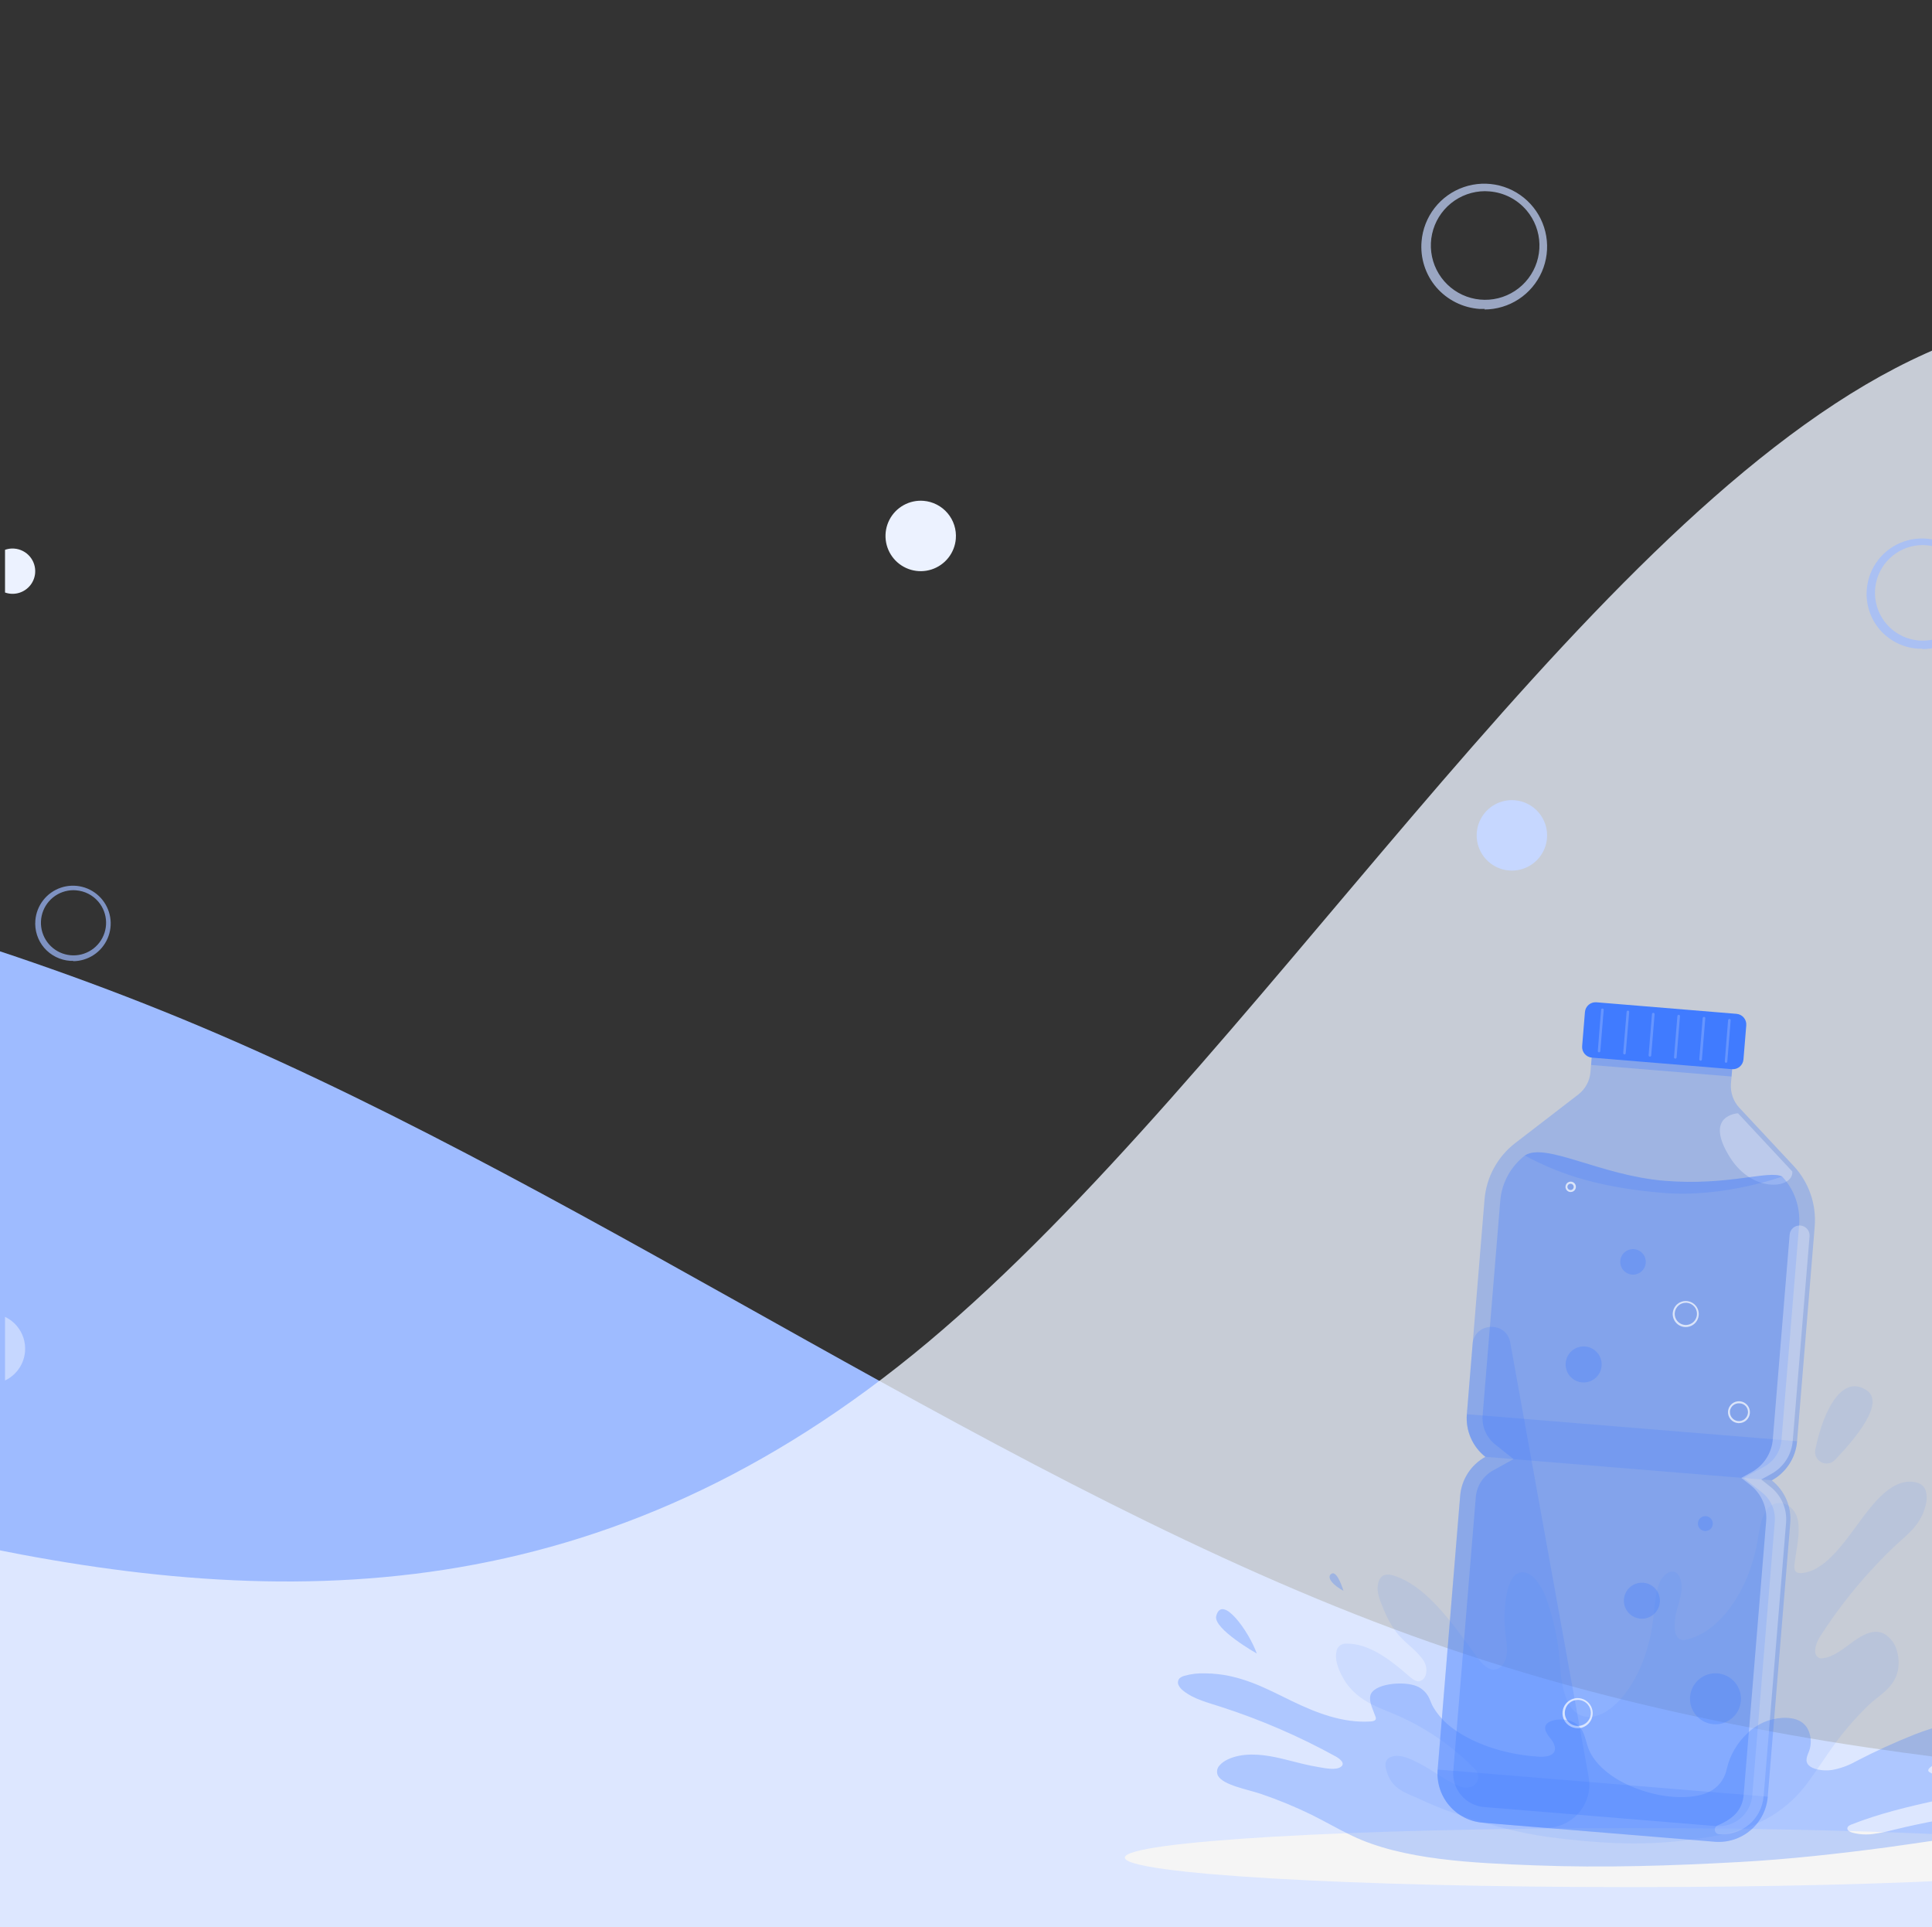 <svg width="768" height="766" viewBox="0 0 768 766" fill="none" xmlns="http://www.w3.org/2000/svg">
<rect x="0" y="0" width="768" height="766" fill="#333333" stroke="none"/>
<g clip-path="url(#clip0_3782_551)">
<path fill-rule="evenodd" clip-rule="evenodd" d="M-400 302L-319.917 311.667C-239.833 321.333 -79.667 340.667 80.5 408.333C240.667 476 400.833 592 561 650C721.167 708 881.333 708 1041.5 717.667C1201.67 727.333 1361.83 746.667 1441.92 756.333L1522 766V766H1441.92C1361.83 766 1201.67 766 1041.5 766C881.333 766 721.167 766 561 766C400.833 766 240.667 766 80.5 766C-79.667 766 -239.833 766 -319.917 766H-400V302Z" fill="#9EBBFF"/>
<path opacity="0.8" fill-rule="evenodd" clip-rule="evenodd" d="M1907 0H1842.92C1778.83 0 1650.67 0 1522.5 40.741C1394.33 79.63 1266.17 159.259 1138 159.259C1009.83 159.259 881.667 79.63 753.5 146.296C625.333 212.963 497.167 425.926 369 533.333C240.833 640.741 112.667 640.741 -15.5 612.963C-143.667 587.037 -271.833 533.333 -335.917 507.407L-400 479.63V800H-335.917C-271.833 800 -143.667 800 -15.5 800C112.667 800 240.833 800 369 800C497.167 800 625.333 800 753.5 800C881.667 800 1009.83 800 1138 800C1266.17 800 1394.33 800 1522.5 800C1650.67 800 1778.83 800 1842.92 800H1907V0Z" fill="#ECF2FF"/>
<g clip-path="url(#clip1_3782_551)">
<path d="M9.954 537.149C9.727 539.908 8.686 542.538 6.965 544.706C5.243 546.874 2.917 548.483 0.281 549.33C-2.355 550.176 -5.183 550.222 -7.846 549.461C-10.508 548.701 -12.885 547.168 -14.676 545.057C-16.467 542.946 -17.592 540.351 -17.908 537.6C-18.225 534.85 -17.718 532.067 -16.454 529.604C-15.189 527.142 -13.222 525.109 -10.802 523.764C-8.382 522.419 -5.618 521.821 -2.858 522.047C0.842 522.353 4.27 524.115 6.672 526.947C9.075 529.779 10.255 533.448 9.954 537.149Z" fill="#C6D7FF"/>
<path d="M13.97 227.739C13.824 229.512 13.156 231.203 12.049 232.597C10.942 233.991 9.447 235.025 7.752 235.569C6.057 236.113 4.239 236.143 2.528 235.654C0.816 235.165 -0.712 234.179 -1.863 232.822C-3.014 231.465 -3.738 229.797 -3.941 228.029C-4.144 226.261 -3.819 224.472 -3.006 222.889C-2.193 221.305 -0.929 219.999 0.627 219.134C2.183 218.269 3.96 217.885 5.734 218.03C8.113 218.227 10.316 219.36 11.861 221.18C13.405 223.001 14.164 225.359 13.97 227.739Z" fill="#ECF2FF"/>
<path opacity="0.7" d="M29.157 381.87H27.914C25.93 381.734 23.993 381.206 22.215 380.317C20.436 379.427 18.852 378.194 17.553 376.689C16.275 375.189 15.307 373.451 14.707 371.574C14.107 369.697 13.885 367.72 14.056 365.756C14.297 362.854 15.378 360.084 17.167 357.786C18.956 355.488 21.375 353.76 24.13 352.814C26.884 351.867 29.854 351.744 32.677 352.457C35.501 353.171 38.055 354.692 40.029 356.833C42.003 358.975 43.311 361.645 43.793 364.517C44.275 367.389 43.911 370.34 42.744 373.009C41.577 375.678 39.659 377.949 37.224 379.545C34.788 381.142 31.94 381.995 29.028 382L29.157 381.87ZM29.157 353.788C26.211 353.802 23.358 354.821 21.069 356.676C18.78 358.53 17.191 361.11 16.566 363.989C15.94 366.868 16.314 369.875 17.627 372.513C18.94 375.15 21.112 377.262 23.786 378.498C26.46 379.735 29.476 380.023 32.336 379.314C35.195 378.606 37.728 376.943 39.516 374.601C41.304 372.259 42.24 369.378 42.169 366.432C42.099 363.487 41.027 360.653 39.13 358.399C38.024 357.089 36.67 356.011 35.145 355.228C33.62 354.446 31.954 353.973 30.245 353.839L29.157 353.788Z" fill="#9EBBFF"/>
<path d="M379.954 214.149C379.727 216.908 378.686 219.538 376.965 221.706C375.243 223.874 372.917 225.483 370.281 226.33C367.645 227.176 364.817 227.222 362.154 226.461C359.492 225.701 357.115 224.168 355.324 222.057C353.533 219.946 352.408 217.351 352.092 214.6C351.775 211.85 352.281 209.067 353.546 206.604C354.811 204.142 356.778 202.109 359.198 200.764C361.618 199.419 364.382 198.821 367.141 199.047C370.842 199.353 374.27 201.115 376.672 203.947C379.075 206.779 380.255 210.448 379.954 214.149Z" fill="#ECF2FF"/>
<path opacity="0.7" d="M590.262 122.784H588.19C584.884 122.557 581.655 121.677 578.691 120.195C575.727 118.712 573.086 116.657 570.921 114.148C568.791 111.649 567.179 108.751 566.178 105.623C565.178 102.495 564.809 99.199 565.093 95.927C565.495 91.09 567.297 86.474 570.279 82.643C573.26 78.813 577.292 75.933 581.883 74.356C586.473 72.779 591.423 72.573 596.129 73.762C600.835 74.952 605.092 77.486 608.382 81.055C611.672 84.624 613.852 89.074 614.655 93.862C615.459 98.649 614.851 103.567 612.907 108.015C610.962 112.463 607.765 116.248 603.706 118.909C599.646 121.57 594.9 122.992 590.046 123L590.262 122.784ZM590.262 75.979C585.352 76.004 580.597 77.701 576.782 80.793C572.967 83.884 570.319 88.183 569.276 92.982C568.233 97.781 568.857 102.792 571.045 107.188C573.233 111.584 576.854 115.103 581.311 117.164C585.767 119.225 590.793 119.704 595.56 118.523C600.326 117.343 604.547 114.572 607.526 110.669C610.506 106.766 612.066 101.963 611.949 97.054C611.832 92.145 610.045 87.422 606.883 83.665C605.041 81.481 602.783 79.685 600.241 78.38C597.699 77.076 594.924 76.289 592.075 76.066L590.262 75.979Z" fill="#C6D7FF"/>
<path d="M614.954 333.149C614.727 335.908 613.686 338.538 611.965 340.706C610.243 342.874 607.917 344.483 605.281 345.33C602.645 346.176 599.817 346.222 597.154 345.461C594.492 344.701 592.115 343.168 590.324 341.057C588.533 338.946 587.408 336.351 587.092 333.6C586.775 330.85 587.281 328.067 588.546 325.604C589.811 323.142 591.778 321.109 594.198 319.764C596.618 318.419 599.382 317.821 602.141 318.047C605.842 318.353 609.27 320.115 611.672 322.947C614.075 325.779 615.255 329.448 614.954 333.149Z" fill="#C6D7FF"/>
<path opacity="0.7" d="M764.231 257.81H762.407C759.498 257.61 756.657 256.836 754.048 255.531C751.44 254.227 749.116 252.419 747.211 250.211C745.336 248.011 743.917 245.461 743.037 242.708C742.156 239.956 741.832 237.055 742.082 234.176C742.436 229.919 744.022 225.857 746.645 222.486C749.269 219.115 752.817 216.581 756.857 215.193C760.896 213.806 765.252 213.624 769.394 214.671C773.535 215.718 777.281 217.948 780.176 221.089C783.071 224.229 784.989 228.145 785.697 232.358C786.404 236.571 785.869 240.899 784.158 244.813C782.447 248.727 779.633 252.058 776.061 254.4C772.489 256.742 768.312 257.993 764.041 258L764.231 257.81ZM764.231 216.622C759.91 216.643 755.725 218.137 752.368 220.857C749.011 223.578 746.681 227.361 745.763 231.584C744.845 235.807 745.394 240.217 747.319 244.085C749.245 247.954 752.431 251.051 756.353 252.864C760.275 254.678 764.698 255.1 768.892 254.061C773.086 253.022 776.801 250.583 779.423 247.149C782.045 243.714 783.418 239.488 783.315 235.168C783.212 230.847 781.64 226.691 778.857 223.385C777.236 221.463 775.249 219.883 773.012 218.735C770.775 217.587 768.333 216.894 765.826 216.698L764.231 216.622Z" fill="#9EBBFF"/>
</g>
<g clip-path="url(#clip2_3782_551)">
<path d="M648 750C758.937 750 848.87 744.75 848.87 738.273C848.87 731.797 758.937 726.546 648 726.546C537.062 726.546 447.13 731.797 447.13 738.273C447.13 744.75 537.062 750 648 750Z" fill="#F5F5F5"/>
<path opacity="0.1" d="M531.243 656.403C531.367 655.47 531.845 654.62 532.577 654.028C533.31 653.437 534.241 653.148 535.18 653.223C544.048 653.088 552.346 659.356 560.044 666.079C561.753 667.56 563.607 669.093 565.524 667.539C566.117 667.049 566.55 666.392 566.767 665.654C567.099 664.447 567.099 663.173 566.767 661.966C566.482 660.97 566.007 660.037 565.369 659.221C562.022 654.818 557.951 652.705 554.646 648.157C552.795 645.552 551.261 642.735 550.077 639.766C549.041 637.155 546.969 632.939 547.798 629.407C548.72 625.18 551.88 625.543 553.797 626.123C559.857 627.936 565.514 632.255 570.652 637.632C576.133 643.35 581.095 650.239 586.037 657.087C587.902 659.687 589.87 662.36 592.253 663.302C594.636 664.245 597.65 662.722 598.655 658.972C599.66 655.222 598.479 650.913 598.231 647.183C597.898 642.733 598.114 638.259 598.873 633.861C599.21 631.536 599.994 629.299 601.183 627.273C603.856 623.357 607.814 624.735 610.404 627.697C612.38 630.176 613.909 632.98 614.921 635.985C617.827 644.286 619.57 652.949 620.101 661.728C620.494 667.167 621.323 672.833 623.561 677.049C627.176 683.866 633.921 683.327 639.153 679.753C648.259 673.538 655.283 659.49 657.158 643.785C657.769 638.668 657.925 633.136 659.79 628.847C661.416 625.139 665.591 622.632 667.632 626.63C668.454 628.63 668.684 630.823 668.295 632.95C667.93 635.056 667.414 637.133 666.752 639.165C665.716 642.687 664.68 649.286 667.477 651.348C667.894 651.601 668.361 651.76 668.846 651.814C669.331 651.868 669.822 651.815 670.284 651.659C679.443 649.752 687.959 641.133 693.553 629.106C695.58 624.58 697.128 619.855 698.173 615.007C698.847 612.044 699.127 608.864 699.873 605.922C700.351 603.607 701.318 601.42 702.711 599.51C706.275 595.241 714.501 597.251 714.967 606.399C715.247 611.692 713.838 616.872 713.32 622.052C712.999 625.284 714.998 625.263 716.49 625.159C723.638 624.434 729.958 617.224 735.563 609.724C742.224 600.804 749.601 589.223 758.697 588.881C760.769 588.808 764.218 589.078 765.462 592.279C766.038 594.24 766.038 596.326 765.462 598.287C763.618 605.932 758.21 609.879 754.066 613.66C742.382 624.618 732.106 636.985 723.473 650.478C722.157 652.549 720.8 655.968 722.053 657.998C722.293 658.385 722.644 658.69 723.059 658.875C723.475 659.06 723.937 659.115 724.384 659.034C728.663 658.703 732.672 655.305 736.578 652.487C740.484 649.67 744.918 647.204 749.01 649.328C750.272 650.085 751.371 651.084 752.244 652.268C753.117 653.453 753.747 654.798 754.097 656.227C754.828 658.731 754.945 661.375 754.439 663.934C752.936 670.968 746.441 674.128 742.867 677.598C737.945 682.346 733.439 687.507 729.399 693.023C725.669 698.131 722.147 703.725 718.417 708.739C704.949 726.691 686.301 729.354 669.725 731.436C651.688 733.694 633.61 732.472 615.677 730.1C602.634 728.359 589.777 724.651 577.044 720.248C572.672 718.663 568.332 716.933 564.043 714.882C559.432 712.686 552.647 711.328 550.875 702.678C550.502 700.814 550.937 699.301 552.17 698.607C555.993 696.432 561.442 699.343 565.037 701.259C570 703.911 574.703 707.692 579.8 709.733C580.619 710.136 581.512 710.368 582.424 710.416C583.335 710.464 584.247 710.327 585.104 710.013C585.945 709.66 586.637 709.027 587.062 708.221C587.604 707.17 587.737 705.955 587.435 704.812C587.225 704.195 586.87 703.637 586.399 703.186C577.225 693.784 566.263 686.31 554.159 681.203C550.274 679.536 546.306 678.168 542.566 675.806C539.543 673.937 536.934 671.469 534.9 668.555C533.159 665.768 530.362 660.847 531.243 656.403Z" fill="#407BFF"/>
<path opacity="0.1" d="M729.399 580.251C728.706 580.969 727.799 581.441 726.815 581.597C725.83 581.753 724.821 581.584 723.941 581.116C723.061 580.648 722.357 579.906 721.936 579.002C721.515 578.099 721.4 577.083 721.608 576.108C725.182 558.756 732.952 546.138 742.193 552.685C749.093 557.564 738.277 571.021 729.399 580.251Z" fill="#407BFF"/>
<path opacity="0.3" d="M704.327 588.353C707.154 586.793 709.55 584.557 711.301 581.846C713.053 579.134 714.106 576.031 714.366 572.814L721.369 487.504C721.733 483.119 721.175 478.706 719.731 474.549C718.288 470.393 715.991 466.584 712.988 463.367L691.408 440.255C690.221 438.977 689.312 437.466 688.74 435.819C688.167 434.171 687.943 432.422 688.083 430.683L689.119 418.19L633.268 413.601L632.232 426.094C632.089 427.832 631.585 429.521 630.752 431.054C629.919 432.586 628.775 433.928 627.394 434.993L602.323 454.292C598.837 456.978 595.952 460.362 593.85 464.228C591.748 468.094 590.478 472.356 590.119 476.741L583.105 562.05C582.84 565.263 583.373 568.492 584.659 571.449C585.944 574.406 587.941 577 590.471 578.998C587.645 580.557 585.249 582.793 583.499 585.504C581.749 588.216 580.699 591.32 580.442 594.537L571.502 703.31C571.08 708.482 572.729 713.609 576.086 717.565C579.443 721.522 584.233 723.985 589.404 724.412L681.608 731.985C684.168 732.196 686.745 731.901 689.192 731.117C691.638 730.332 693.906 729.073 695.866 727.411C697.826 725.75 699.439 723.719 700.613 721.434C701.788 719.149 702.501 716.655 702.711 714.094L711.652 605.321C711.925 602.108 711.4 598.877 710.122 595.917C708.844 592.956 706.853 590.357 704.327 588.353Z" fill="#407BFF"/>
<path opacity="0.3" d="M633.284 413.62L632.492 423.252L688.33 427.843L689.122 418.21L633.284 413.62Z" fill="#407BFF"/>
<path opacity="0.3" d="M712.47 465.594L690.89 442.462C690.89 442.462 676.977 443.063 687.782 460.124C696.992 474.555 713.04 472.307 712.47 465.594Z" fill="white"/>
<path opacity="0.2" d="M571.512 703.269C571.091 708.44 572.74 713.567 576.096 717.524C579.453 721.481 584.243 723.943 589.414 724.371L681.618 731.943C684.179 732.155 686.756 731.86 689.202 731.075C691.649 730.29 693.917 729.031 695.876 727.37C697.836 725.708 699.449 723.677 700.624 721.392C701.798 719.107 702.511 716.613 702.722 714.053L571.512 703.269Z" fill="#407BFF"/>
<path opacity="0.3" d="M708.44 467.594C710.85 470.178 712.694 473.236 713.853 476.574C715.013 479.911 715.463 483.454 715.174 486.976L708.171 572.296C707.989 574.489 707.267 576.603 706.071 578.45C704.874 580.297 703.24 581.82 701.313 582.883L693.159 587.399L700.463 593.19C702.191 594.552 703.555 596.321 704.434 598.338C705.312 600.355 705.678 602.559 705.498 604.751L696.557 713.525C696.269 717.05 694.595 720.316 691.901 722.608C689.207 724.9 685.714 726.029 682.188 725.749L589.984 718.176C588.233 718.037 586.527 717.555 584.962 716.757C583.397 715.959 582.005 714.86 580.865 713.524C579.725 712.188 578.86 710.64 578.318 708.969C577.776 707.299 577.569 705.538 577.707 703.787L586.648 595.014C586.827 592.819 587.545 590.703 588.74 588.854C589.935 587.005 591.569 585.48 593.496 584.416L601.649 579.899L594.397 574.108C592.669 572.746 591.305 570.978 590.427 568.961C589.548 566.944 589.182 564.74 589.362 562.547L596.376 477.238C596.667 473.716 597.69 470.294 599.379 467.19C601.069 464.086 603.387 461.369 606.187 459.213C614.475 453.857 636.231 467.19 661.706 469.282C687.181 471.375 703.115 464.91 708.44 467.594Z" fill="#407BFF"/>
<path opacity="0.2" d="M661.655 469.292C636.19 467.221 614.413 453.857 606.125 459.213C620.629 467.19 637.205 472.131 661.251 474.11C685.296 476.088 708.44 467.594 708.44 467.594C703.115 464.91 687.119 471.395 661.655 469.292Z" fill="#407BFF"/>
<path opacity="0.2" d="M583.115 562.05C582.85 565.263 583.384 568.492 584.669 571.449C585.954 574.406 587.951 577 590.481 578.998L704.327 588.321C707.154 586.761 709.55 584.526 711.301 581.814C713.053 579.103 714.106 576 714.366 572.782L583.115 562.05Z" fill="#407BFF"/>
<path d="M690.29 402.932L634.607 398.34C632.275 398.148 630.23 399.882 630.038 402.215L628.928 415.761C628.737 418.093 630.473 420.139 632.805 420.332L688.487 424.923C690.82 425.116 692.865 423.381 693.056 421.049L694.167 407.503C694.358 405.171 692.622 403.124 690.29 402.932Z" fill="#407BFF"/>
<path opacity="0.2" d="M635.63 418.242C635.562 418.236 635.496 418.218 635.435 418.187C635.374 418.156 635.32 418.113 635.276 418.061C635.231 418.009 635.198 417.949 635.177 417.884C635.156 417.819 635.148 417.75 635.154 417.682L636.459 401.294C636.47 401.156 636.535 401.029 636.64 400.939C636.745 400.85 636.881 400.806 637.018 400.817C637.156 400.828 637.283 400.893 637.373 400.998C637.462 401.103 637.506 401.239 637.495 401.376L636.148 417.755C636.14 417.887 636.082 418.01 635.986 418.101C635.89 418.191 635.762 418.242 635.63 418.242Z" fill="white"/>
<path opacity="0.2" d="M645.731 419.07C645.663 419.065 645.597 419.046 645.536 419.015C645.475 418.984 645.421 418.942 645.377 418.89C645.332 418.838 645.299 418.777 645.278 418.712C645.257 418.647 645.249 418.579 645.255 418.511L646.602 402.133C646.615 401.996 646.68 401.87 646.785 401.781C646.889 401.692 647.024 401.647 647.161 401.656C647.229 401.661 647.295 401.68 647.355 401.711C647.415 401.742 647.469 401.785 647.512 401.837C647.556 401.889 647.588 401.95 647.608 402.015C647.628 402.08 647.634 402.148 647.627 402.216L646.249 418.594C646.237 418.723 646.177 418.843 646.081 418.931C645.986 419.019 645.861 419.068 645.731 419.07Z" fill="white"/>
<path opacity="0.2" d="M655.822 419.941C655.754 419.935 655.687 419.917 655.626 419.886C655.566 419.855 655.511 419.812 655.467 419.76C655.423 419.708 655.389 419.648 655.368 419.583C655.347 419.518 655.34 419.449 655.345 419.381L656.692 403.003C656.708 402.867 656.774 402.743 656.878 402.654C656.982 402.566 657.115 402.52 657.252 402.526C657.32 402.532 657.386 402.55 657.447 402.581C657.508 402.612 657.562 402.655 657.606 402.707C657.65 402.759 657.684 402.819 657.705 402.884C657.726 402.949 657.734 403.018 657.728 403.086L656.381 419.464C656.376 419.532 656.357 419.598 656.326 419.659C656.295 419.72 656.253 419.774 656.201 419.819C656.149 419.863 656.088 419.896 656.023 419.917C655.958 419.938 655.89 419.946 655.822 419.941Z" fill="white"/>
<path opacity="0.2" d="M665.923 420.728C665.855 420.722 665.788 420.704 665.728 420.673C665.667 420.642 665.613 420.599 665.568 420.547C665.524 420.495 665.49 420.435 665.469 420.37C665.449 420.305 665.441 420.236 665.446 420.168L666.793 403.79C666.806 403.654 666.872 403.528 666.976 403.439C667.081 403.35 667.216 403.305 667.353 403.314C667.42 403.319 667.486 403.337 667.547 403.369C667.607 403.4 667.66 403.443 667.704 403.495C667.747 403.547 667.78 403.607 667.8 403.672C667.819 403.737 667.826 403.805 667.819 403.873L666.472 420.251C666.468 420.319 666.451 420.385 666.421 420.446C666.391 420.507 666.349 420.561 666.298 420.605C666.247 420.65 666.187 420.683 666.123 420.704C666.058 420.725 665.99 420.733 665.923 420.728Z" fill="white"/>
<path opacity="0.2" d="M675.972 421.556C675.904 421.551 675.837 421.533 675.777 421.502C675.716 421.471 675.662 421.428 675.617 421.376C675.573 421.324 675.539 421.264 675.519 421.199C675.498 421.134 675.49 421.065 675.495 420.997L676.842 404.619C676.86 404.484 676.927 404.361 677.03 404.273C677.134 404.185 677.266 404.139 677.402 404.142C677.47 404.148 677.536 404.166 677.597 404.197C677.658 404.228 677.712 404.271 677.756 404.323C677.801 404.375 677.834 404.435 677.855 404.5C677.876 404.565 677.884 404.634 677.878 404.702L676.531 421.08C676.528 421.148 676.51 421.216 676.479 421.277C676.449 421.339 676.406 421.393 676.354 421.438C676.301 421.482 676.241 421.516 676.175 421.536C676.109 421.557 676.04 421.564 675.972 421.556Z" fill="white"/>
<path opacity="0.2" d="M686.115 422.385C686.046 422.38 685.98 422.361 685.919 422.33C685.858 422.299 685.804 422.257 685.76 422.205C685.716 422.153 685.682 422.092 685.661 422.027C685.64 421.962 685.632 421.894 685.638 421.826L686.943 405.437C686.957 405.301 687.022 405.175 687.127 405.086C687.231 404.997 687.366 404.952 687.503 404.961C687.639 404.974 687.764 405.04 687.851 405.145C687.938 405.249 687.981 405.384 687.969 405.52L686.633 421.909C686.62 422.038 686.56 422.158 686.464 422.246C686.369 422.334 686.244 422.383 686.115 422.385Z" fill="white"/>
<path opacity="0.2" d="M600.344 533.551C598.769 524.839 586.078 525.461 585.353 534.277L583.074 562.05C582.809 565.263 583.342 568.492 584.628 571.449C585.913 574.406 587.91 576.999 590.44 578.998C587.614 580.557 585.218 582.792 583.468 585.504C581.718 588.216 580.668 591.32 580.411 594.537L571.471 703.31C571.049 708.482 572.698 713.609 576.055 717.565C579.412 721.522 584.202 723.985 589.373 724.412L613.201 726.37C615.826 726.585 618.465 726.194 620.915 725.226C623.365 724.259 625.56 722.742 627.33 720.792C629.1 718.841 630.398 716.51 631.124 713.979C631.85 711.447 631.985 708.782 631.517 706.19L600.344 533.551Z" fill="#407BFF"/>
<path opacity="0.3" d="M692.03 675.982C691.866 677.979 691.113 679.882 689.867 681.451C688.621 683.02 686.937 684.185 685.03 684.797C683.122 685.41 681.075 685.443 679.149 684.893C677.222 684.342 675.502 683.233 674.206 681.705C672.91 680.177 672.095 678.299 671.866 676.309C671.637 674.319 672.004 672.305 672.919 670.523C673.834 668.74 675.258 667.269 677.009 666.296C678.76 665.322 680.761 664.89 682.758 665.053C685.436 665.275 687.917 666.55 689.655 668.6C691.394 670.649 692.248 673.304 692.03 675.982Z" fill="#407BFF"/>
<path opacity="0.3" d="M659.821 636.751C659.705 638.165 659.173 639.512 658.292 640.623C657.411 641.734 656.22 642.559 654.87 642.993C653.52 643.427 652.071 643.45 650.708 643.061C649.344 642.672 648.127 641.887 647.209 640.806C646.292 639.725 645.715 638.396 645.553 636.987C645.391 635.578 645.651 634.153 646.299 632.892C646.947 631.631 647.954 630.59 649.194 629.901C650.434 629.213 651.85 628.907 653.263 629.023C655.156 629.182 656.909 630.084 658.139 631.533C659.368 632.981 659.973 634.858 659.821 636.751Z" fill="#407BFF"/>
<path opacity="0.3" d="M629.849 549.432C628.434 549.498 627.03 549.143 625.816 548.412C624.602 547.68 623.632 546.606 623.029 545.323C622.426 544.041 622.216 542.609 622.426 541.207C622.637 539.806 623.258 538.498 624.211 537.45C625.164 536.401 626.407 535.658 627.782 535.316C629.157 534.973 630.603 535.045 631.937 535.524C633.271 536.003 634.433 536.866 635.277 538.004C636.12 539.143 636.608 540.506 636.677 541.922C636.723 542.864 636.582 543.805 636.264 544.692C635.946 545.58 635.455 546.396 634.821 547.093C634.187 547.791 633.421 548.357 632.568 548.758C631.715 549.159 630.791 549.389 629.849 549.432Z" fill="#407BFF"/>
<path opacity="0.3" d="M649.399 506.576C648.395 506.626 647.399 506.377 646.537 505.861C645.675 505.345 644.985 504.584 644.556 503.676C644.126 502.768 643.976 501.752 644.124 500.758C644.272 499.765 644.712 498.837 645.387 498.093C646.063 497.349 646.944 496.823 647.919 496.58C648.894 496.338 649.919 496.39 650.865 496.73C651.81 497.07 652.633 497.684 653.23 498.492C653.826 499.301 654.17 500.268 654.216 501.272C654.278 502.613 653.806 503.925 652.903 504.919C652 505.913 650.74 506.509 649.399 506.576Z" fill="#407BFF"/>
<path opacity="0.3" d="M680.852 605.766C680.803 606.35 680.582 606.906 680.217 607.364C679.852 607.822 679.36 608.161 678.802 608.34C678.244 608.518 677.646 608.528 677.083 608.366C676.52 608.205 676.018 607.881 675.639 607.434C675.26 606.988 675.022 606.439 674.955 605.857C674.889 605.276 674.995 604.687 675.263 604.166C675.53 603.645 675.946 603.215 676.457 602.93C676.969 602.645 677.554 602.518 678.137 602.566C678.921 602.631 679.647 603.005 680.156 603.605C680.664 604.205 680.915 604.982 680.852 605.766Z" fill="#407BFF"/>
<path opacity="0.7" d="M627.187 686.818H626.689C625.896 686.764 625.121 686.552 624.41 686.197C623.699 685.841 623.065 685.348 622.545 684.746C622.034 684.147 621.647 683.451 621.407 682.701C621.167 681.95 621.079 681.16 621.147 680.375C621.243 679.214 621.676 678.106 622.391 677.187C623.107 676.268 624.074 675.578 625.176 675.199C626.277 674.821 627.465 674.771 628.595 675.057C629.724 675.342 630.746 675.95 631.535 676.806C632.324 677.663 632.847 678.73 633.04 679.879C633.233 681.028 633.087 682.207 632.621 683.275C632.154 684.342 631.387 685.25 630.413 685.888C629.439 686.527 628.3 686.868 627.135 686.87L627.187 686.818ZM627.187 675.589C626.008 675.594 624.867 676.002 623.952 676.743C623.036 677.485 622.401 678.517 622.151 679.668C621.9 680.819 622.05 682.021 622.575 683.076C623.1 684.131 623.969 684.975 625.039 685.47C626.108 685.964 627.314 686.079 628.458 685.796C629.602 685.513 630.615 684.848 631.33 683.911C632.045 682.975 632.419 681.823 632.391 680.645C632.363 679.467 631.934 678.334 631.175 677.433C630.733 676.909 630.191 676.478 629.581 676.165C628.971 675.852 628.305 675.663 627.622 675.609L627.187 675.589Z" fill="white"/>
<path opacity="0.7" d="M691.263 565.593H690.901C689.75 565.498 688.684 564.951 687.937 564.071C687.189 563.191 686.821 562.051 686.912 560.9C687.007 559.748 687.556 558.68 688.438 557.932C689.32 557.184 690.463 556.817 691.616 556.912C692.766 557.007 693.832 557.554 694.58 558.434C695.328 559.314 695.696 560.454 695.604 561.605C695.506 562.757 694.959 563.825 694.081 564.578C693.292 565.24 692.293 565.6 691.263 565.593ZM687.689 560.942C687.638 561.646 687.796 562.35 688.143 562.965C688.49 563.58 689.011 564.079 689.641 564.399C690.271 564.719 690.981 564.845 691.683 564.763C692.384 564.68 693.046 564.393 693.584 563.935C693.943 563.631 694.239 563.259 694.455 562.84C694.67 562.421 694.801 561.963 694.839 561.494C694.878 561.024 694.823 560.552 694.679 560.103C694.535 559.655 694.303 559.239 693.998 558.88C693.682 558.531 693.299 558.249 692.872 558.05C692.445 557.85 691.983 557.738 691.512 557.72C691.043 557.68 690.571 557.733 690.123 557.877C689.675 558.02 689.259 558.25 688.9 558.554C688.541 558.858 688.246 559.23 688.031 559.649C687.816 560.068 687.686 560.524 687.648 560.993L687.689 560.942Z" fill="white"/>
<path opacity="0.7" d="M624.327 473.747H624.172C623.637 473.694 623.143 473.435 622.795 473.026C622.447 472.616 622.272 472.087 622.307 471.551C622.333 471.148 622.477 470.761 622.72 470.439C622.963 470.116 623.295 469.872 623.675 469.735C624.055 469.599 624.467 469.577 624.86 469.671C625.252 469.766 625.609 469.973 625.885 470.267C626.162 470.562 626.346 470.93 626.416 471.328C626.485 471.726 626.437 472.135 626.277 472.506C626.117 472.877 625.852 473.193 625.515 473.415C625.178 473.637 624.783 473.756 624.379 473.757L624.327 473.747ZM623.074 471.613C623.054 471.859 623.108 472.106 623.229 472.323C623.35 472.539 623.531 472.714 623.752 472.827C623.972 472.94 624.221 472.985 624.467 472.957C624.713 472.928 624.945 472.828 625.134 472.668C625.323 472.508 625.46 472.296 625.528 472.058C625.597 471.82 625.593 471.567 625.518 471.331C625.443 471.095 625.299 470.887 625.106 470.732C624.912 470.578 624.678 470.484 624.431 470.463C624.266 470.447 624.099 470.465 623.941 470.515C623.783 470.564 623.637 470.645 623.51 470.752C623.384 470.859 623.28 470.991 623.205 471.138C623.13 471.286 623.085 471.447 623.074 471.613Z" fill="white"/>
<path opacity="0.7" d="M670.139 527.398H669.704C669.022 527.345 668.357 527.157 667.748 526.845C667.14 526.533 666.598 526.104 666.156 525.582C665.714 525.06 665.38 524.455 665.173 523.803C664.965 523.151 664.889 522.465 664.949 521.783C665.037 520.783 665.415 519.83 666.035 519.04C666.655 518.251 667.491 517.658 668.442 517.335C669.393 517.012 670.417 516.972 671.39 517.221C672.363 517.469 673.243 517.995 673.923 518.734C674.602 519.473 675.052 520.394 675.218 521.385C675.383 522.375 675.258 523.392 674.856 524.313C674.454 525.233 673.793 526.016 672.954 526.568C672.115 527.119 671.133 527.415 670.129 527.419L670.139 527.398ZM670.139 517.764C669.097 517.759 668.086 518.127 667.29 518.8C666.396 519.557 665.837 520.637 665.736 521.804C665.678 522.528 665.799 523.256 666.088 523.922C666.378 524.589 666.827 525.174 667.397 525.625C667.966 526.077 668.638 526.381 669.353 526.512C670.068 526.642 670.804 526.594 671.496 526.372C672.188 526.15 672.814 525.762 673.321 525.24C673.827 524.718 674.196 524.08 674.397 523.382C674.598 522.684 674.624 521.947 674.472 521.236C674.32 520.525 673.996 519.863 673.527 519.308C673.152 518.863 672.692 518.498 672.175 518.233C671.657 517.968 671.092 517.808 670.512 517.764H670.139Z" fill="white"/>
<path opacity="0.3" d="M712.636 572.689L719.329 491.337C719.371 490.817 719.311 490.294 719.151 489.798C718.991 489.302 718.735 488.842 718.397 488.444C718.06 488.047 717.647 487.72 717.183 487.482C716.719 487.245 716.212 487.101 715.692 487.059C715.173 487.015 714.65 487.074 714.154 487.232C713.657 487.391 713.197 487.646 712.8 487.983C712.402 488.32 712.075 488.732 711.837 489.196C711.599 489.659 711.455 490.165 711.414 490.685L704.721 572.037C704.503 574.741 703.618 577.349 702.144 579.627C700.671 581.905 698.655 583.782 696.278 585.089L692.206 587.358L695.863 590.248C697.995 591.927 699.677 594.108 700.762 596.595C701.847 599.082 702.299 601.799 702.079 604.503L693.139 713.276C692.6 719.802 688.497 722.983 682.727 725.521C682.361 725.685 682.059 725.966 681.87 726.319C681.681 726.673 681.614 727.079 681.68 727.475C681.747 727.871 681.942 728.233 682.237 728.505C682.531 728.778 682.907 728.945 683.307 728.981C687.656 729.336 691.968 727.95 695.296 725.128C698.624 722.305 700.695 718.277 701.054 713.929L709.994 605.155C710.216 602.451 709.764 599.734 708.68 597.246C707.595 594.759 705.911 592.579 703.778 590.901L700.121 588L704.193 585.742C706.568 584.432 708.583 582.555 710.056 580.277C711.529 578 712.416 575.393 712.636 572.689Z" fill="white"/>
<path opacity="0.3" d="M820.173 699.115C819.054 694.039 805.089 697.043 802.198 697.509C796.582 698.528 791.084 700.114 785.788 702.243C779.955 704.533 773.18 707.899 767.14 704.419C763.649 702.409 775.77 698.441 776.868 698.037C782.02 696.228 786.993 693.946 791.724 691.221C793.641 690.081 797.35 687.357 795.754 684.591C794.428 682.301 789.673 682.519 786.782 682.871C778.024 683.944 769.432 686.098 761.204 689.284C753.201 692.463 745.365 696.048 737.728 700.026C734.769 701.695 731.551 702.854 728.207 703.455C724.56 703.973 720.095 703.196 718.655 701.176C717.215 699.156 719.07 696.794 719.494 694.764C720.095 692.336 719.843 689.776 718.779 687.512C718.074 685.995 716.892 684.751 715.412 683.969C711.465 681.897 705.498 682.664 701.53 684.301C698.959 685.39 696.609 686.942 694.599 688.88C690.55 692.648 687.709 697.533 686.436 702.917C686.115 704.603 685.465 706.209 684.523 707.643C683.58 709.078 682.365 710.312 680.945 711.277C675.392 715.016 665.218 714.799 657.438 712.924C643.856 709.702 633.496 702.171 630.999 693.666C629.787 689.615 629.197 685.378 623.747 683.793C620.225 682.757 612.848 683.482 614.423 687.937C614.995 689.158 615.742 690.288 616.64 691.293C618.08 693.189 619.614 696.763 615.335 697.913C613.949 698.207 612.526 698.277 611.118 698.12C597.36 697.198 584.7 692.609 576.495 686.145C573.82 684.043 571.552 681.469 569.803 678.551C568.829 676.946 568.477 675.216 567.409 673.631C566.39 672.105 564.951 670.907 563.265 670.181C557.982 667.912 545.571 669.093 544.7 674.066C544.234 676.759 545.912 679.68 546.772 682.239C546.927 682.562 546.963 682.928 546.876 683.275C546.627 683.928 545.643 684.114 544.804 684.166C533.708 684.902 522.944 680.592 513.631 676.096C503.768 671.331 492.911 665.126 479.204 665.053C476.37 664.924 473.534 665.249 470.802 666.016C470.111 666.201 469.468 666.533 468.917 666.99C468.582 667.339 468.36 667.78 468.278 668.257C468.197 668.733 468.261 669.223 468.461 669.663C468.906 670.575 469.568 671.365 470.388 671.963C474.532 675.34 480.334 676.707 485.628 678.448C501.335 683.539 516.522 690.112 530.984 698.079C532.444 698.897 535.034 700.793 532.983 702.222C530.932 703.652 526.767 702.73 524.312 702.326C519.857 701.601 515.578 700.441 511.238 699.353C505.498 697.903 498.806 696.587 492.59 697.789C489.305 698.421 486.374 699.767 484.83 701.591C484.298 702.124 483.948 702.811 483.829 703.555C483.71 704.299 483.828 705.062 484.167 705.734C486.301 709.536 496.029 711.173 501.344 712.986C508.149 715.308 514.802 718.052 521.266 721.201C526.788 723.936 531.916 726.929 537.511 729.613C557.495 739.195 585.405 740.428 610.362 741.36C637.453 742.396 664.669 741.515 691.688 740.013C711.372 738.915 730.693 736.75 749.984 734.202C755.526 733.477 761.038 732.586 766.56 731.829C772.165 731.187 777.709 730.089 783.136 728.546C785.086 728.048 786.905 727.137 788.471 725.873C789.953 724.495 790.419 722.693 787.767 722.175C782.214 721.066 776.495 722.33 771.066 723.314C764.975 724.433 758.938 725.721 752.957 727.178C750.23 727.905 747.463 728.469 744.669 728.867C741.861 729.261 739.002 729.078 736.267 728.328C735.376 728.048 734.402 727.551 734.351 726.764C734.299 725.976 735.045 725.479 735.811 725.179C746.99 720.745 758.862 717.927 770.818 715.337C778.93 713.576 787.187 712.499 795.361 711.121C802.809 709.868 810.662 709.578 817.117 704.854C818.401 704.025 819.399 702.82 819.976 701.404C820.256 700.675 820.324 699.881 820.173 699.115Z" fill="#407BFF"/>
<path opacity="0.3" d="M499.593 657.17C496.557 648.54 485.742 633.26 483.462 642.283C482.24 647.349 499.593 657.17 499.593 657.17Z" fill="#407BFF"/>
<path opacity="0.3" d="M534.04 632.224C530.082 630.152 526.995 626.827 529.316 625.439C531.636 624.051 534.04 632.224 534.04 632.224Z" fill="#407BFF"/>
</g>
</g>
<defs>
<clipPath id="clip0_3782_551">
<rect width="771" height="766" fill="white"/>
</clipPath>
<clipPath id="clip1_3782_551">
<rect width="768" height="680" fill="white" transform="translate(2 -17)"/>
</clipPath>
<clipPath id="clip2_3782_551">
<rect width="518" height="386" fill="white" transform="translate(389 364)"/>
</clipPath>
</defs>
</svg>
